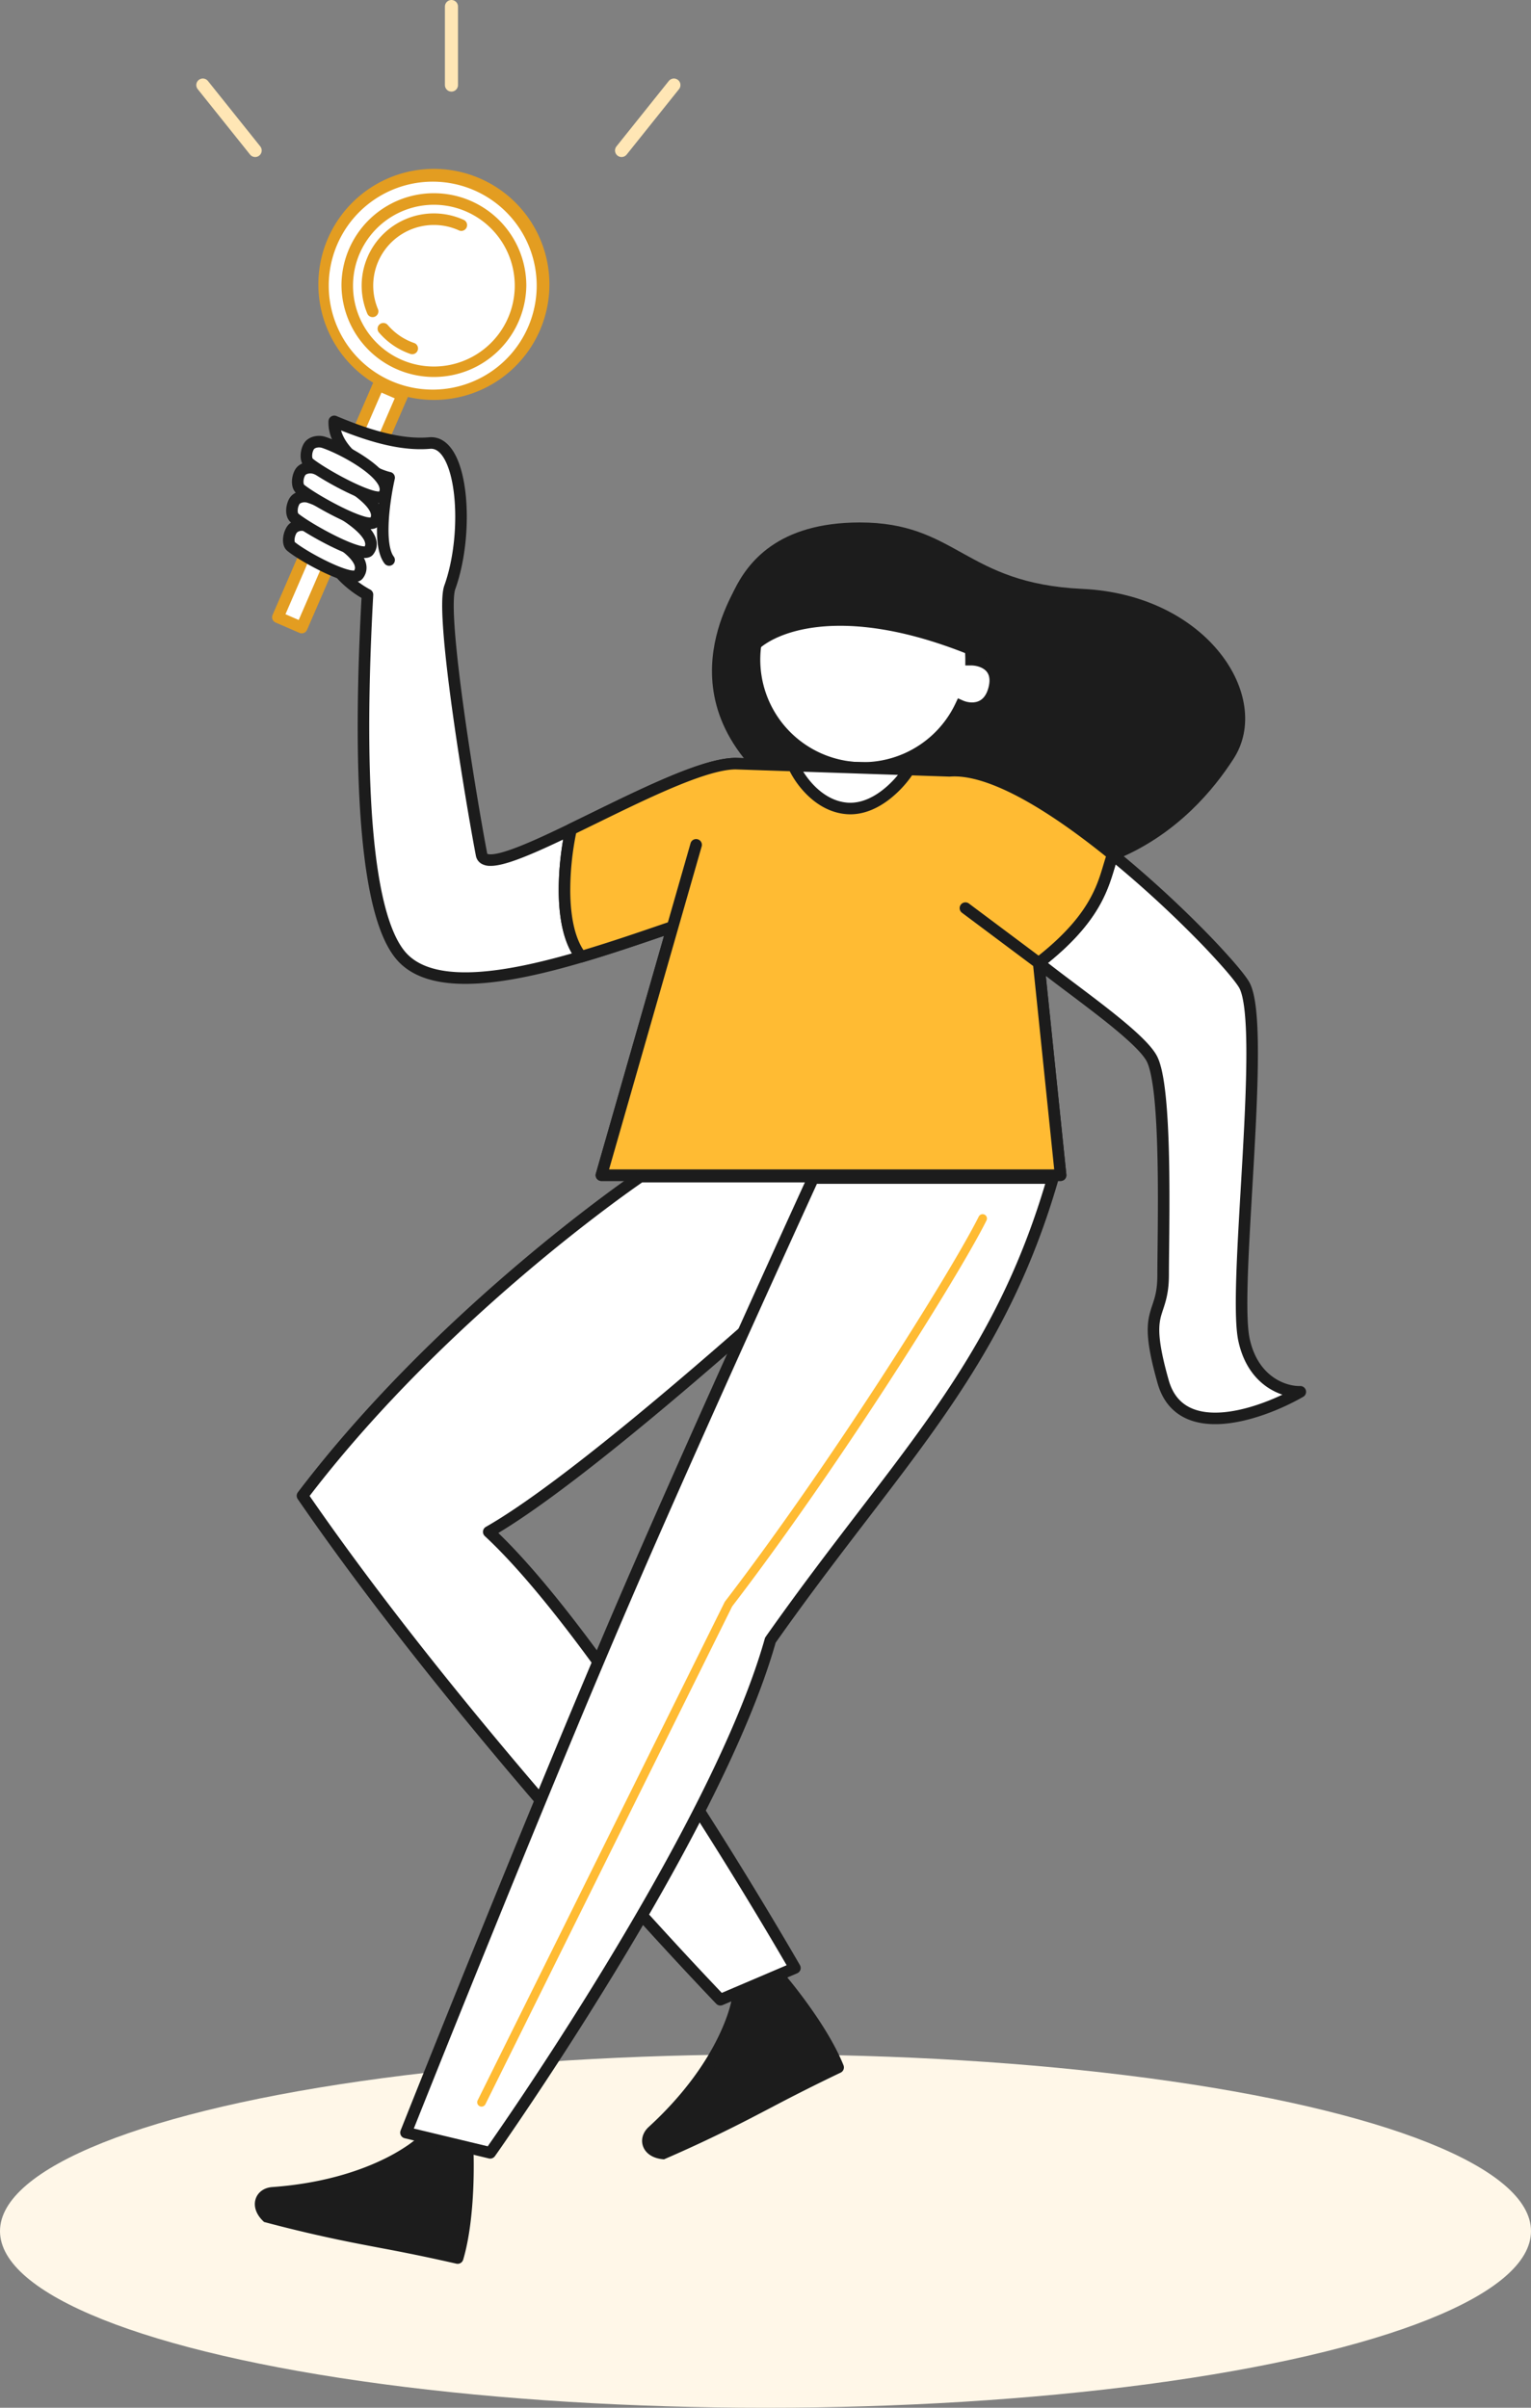 <svg viewBox="0 0 117 184" fill="none" xmlns="http://www.w3.org/2000/svg" class="ImageWithTitle__image ImageWithTitle__mediumIcon"><rect x="0" y="0" width="117" height="184" fill="#808080" stroke="none"/><path d="m28.923 29.421 1.823.79-7.687 17.747-1.823-.79 7.687-17.747Z" fill="#FFFFFF"></path><path fill-rule="evenodd" clip-rule="evenodd" d="M28.518 29.246a.441.441 0 0 1 .58-.23l1.823.79a.441.441 0 0 1 .23.58l-7.687 17.747a.441.441 0 0 1-.58.23l-1.823-.79a.441.441 0 0 1-.23-.58l7.687-17.747Zm.634.756-7.336 16.937 1.013.439 7.336-16.938-1.013-.438Z" fill="#E39D21"></path><path d="M41.545 21.828a8.387 8.387 0 1 1-16.774 0 8.387 8.387 0 0 1 16.774 0Z" fill="#FFFFFF"></path><path fill-rule="evenodd" clip-rule="evenodd" d="M33.158 13.883a7.946 7.946 0 1 0 0 15.891 7.946 7.946 0 0 0 0-15.891Zm-8.828 7.945a8.829 8.829 0 1 1 17.657 0 8.829 8.829 0 0 1-17.657 0Z" fill="#E39D21"></path><path d="M39.78 21.828a6.621 6.621 0 1 1-13.243 0 6.621 6.621 0 0 1 13.242 0Z" fill="#FFFFFF"></path><path fill-rule="evenodd" clip-rule="evenodd" d="M33.158 15.649a6.18 6.18 0 1 0 0 12.36 6.18 6.18 0 0 0 0-12.36Zm-7.063 6.18a7.063 7.063 0 1 1 14.126 0 7.063 7.063 0 0 1-14.125 0Z" fill="#E39D21"></path><path fill-rule="evenodd" clip-rule="evenodd" d="M33.158 17.193a4.635 4.635 0 0 0-4.267 6.449.442.442 0 0 1-.812.346 5.518 5.518 0 0 1 7.358-7.186.441.441 0 1 1-.365.804 4.617 4.617 0 0 0-1.914-.413Zm-4.149 7.594a.442.442 0 0 1 .622.049 4.644 4.644 0 0 0 2.016 1.375.441.441 0 1 1-.288.835 5.524 5.524 0 0 1-2.399-1.637.442.442 0 0 1 .049-.622Z" fill="#E39D21"></path><path d="M82.708 45.113c-9.05-.42-9.601-5.076-16.995-5.076-6.29 0-8.497 3.09-9.49 5.076-.994 1.987-6.622 12.14 10.152 19.202 16.774 7.063 24.83-1.765 27.81-6.4 2.98-4.635-1.987-12.36-11.477-12.802Z" fill="#1C1C1C"></path><path fill-rule="evenodd" clip-rule="evenodd" d="M59.044 41.92c-1.441 1.007-2.23 2.259-2.723 3.243-.023.047-.05.097-.077.153-.57 1.125-2.032 4.018-1.499 7.478.558 3.619 3.308 7.897 11.673 11.42 8.364 3.521 14.54 3.076 18.992 1.186 4.455-1.892 7.198-5.238 8.682-7.545 1.456-2.265.98-5.302-1.056-7.844-2.034-2.54-5.617-4.568-10.333-4.787-4.55-.212-6.967-1.49-9.167-2.71l-.187-.104c-2.118-1.176-4.074-2.262-7.636-2.262-3.126 0-5.227.767-6.668 1.773Zm-.126-.18c1.484-1.036 3.63-1.813 6.795-1.813 3.62 0 5.618 1.11 7.74 2.289l.19.105c2.187 1.213 4.57 2.473 9.07 2.682 4.774.222 8.419 2.277 10.496 4.87 2.074 2.589 2.592 5.732 1.068 8.101-1.496 2.328-4.27 5.714-8.781 7.63-4.515 1.916-10.754 2.354-19.164-1.187-8.409-3.54-11.232-7.87-11.805-11.59-.544-3.532.948-6.48 1.519-7.608l.078-.155c.5-1.002 1.311-2.289 2.794-3.324Z" fill="#1C1C1C"></path><ellipse cx="58.5" cy="170.5" rx="58.5" ry="13.5" fill="#FFF7E8"></ellipse><path d="M49.868 162.869c5.751-5.266 6.485-10 6.485-10l3.367-1.597s3.088 3.614 4.331 6.719c-5.238 2.483-7.303 3.925-13.379 6.574-1.203-.122-1.47-1.085-.804-1.696Z" fill="#1C1C1C"></path><path fill-rule="evenodd" clip-rule="evenodd" d="m55.952 152.57 3.884-1.841.22.256-.336.287.336-.287v.001l.002.003.007.008.028.032.102.123c.088.107.216.262.372.458.312.392.742.947 1.21 1.6.934 1.3 2.042 3.014 2.684 4.617a.442.442 0 0 1-.22.563 142.645 142.645 0 0 0-5.316 2.673l-1.046.545a106.863 106.863 0 0 1-7.03 3.362l-.106.046-.115-.011c-.708-.072-1.254-.408-1.468-.939-.216-.535-.032-1.118.41-1.522 2.833-2.594 4.422-5.049 5.3-6.844.44-.898.704-1.632.856-2.137a8.133 8.133 0 0 0 .19-.755v-.007l.036-.231Zm.79.603-.001.006a9.362 9.362 0 0 1-.17.639 15.124 15.124 0 0 1-.907 2.27c-.926 1.889-2.58 4.434-5.498 7.107-.225.206-.24.411-.188.541.05.123.215.309.63.376a105.856 105.856 0 0 0 6.865-3.288l1.04-.542c1.48-.773 3.001-1.567 4.968-2.508-.617-1.394-1.576-2.873-2.42-4.049a38.822 38.822 0 0 0-1.462-1.907l-2.857 1.355Z" fill="#1C1C1C"></path><path d="M20.826 167.575c7.779-.557 11.293-3.812 11.293-3.812l3.63.84s.177 4.751-.776 7.956c-5.648-1.306-8.162-1.459-14.57-3.154-.867-.843-.479-1.765.424-1.83Z" fill="#1C1C1C"></path><path fill-rule="evenodd" clip-rule="evenodd" d="m31.99 163.28 4.188.968.013.338-.441.016.44-.016h.001v.015l.002.042a27.83 27.83 0 0 1 .01.75c.002.502-.005 1.203-.043 2.006-.076 1.598-.272 3.63-.764 5.285a.44.44 0 0 1-.523.304 144.147 144.147 0 0 0-5.826-1.205l-1.158-.222a107.202 107.202 0 0 1-7.598-1.73l-.112-.03-.083-.08c-.51-.496-.73-1.099-.568-1.648.163-.554.669-.895 1.267-.938 3.83-.274 6.6-1.212 8.404-2.073a14.308 14.308 0 0 0 1.997-1.144 8.974 8.974 0 0 0 .592-.452l.026-.022.005-.005.172-.159Zm.246.963-.005.004c-.12.097-.296.232-.53.396-.47.326-1.173.763-2.121 1.216-1.898.906-4.775 1.874-8.722 2.156-.305.022-.444.173-.483.308-.038.128-.024.376.26.686a106.28 106.28 0 0 0 7.422 1.685c.385.075.767.148 1.151.221 1.64.313 3.327.636 5.452 1.119.382-1.476.55-3.23.618-4.676a39.113 39.113 0 0 0 .039-2.403l-3.081-.712Z" fill="#1C1C1C"></path><path d="M57.657 50.41a8.277 8.277 0 0 0 15.764 3.532c.668.294 2.113.441 2.555-1.325.441-1.765-.993-2.207-1.766-2.207a8.277 8.277 0 1 0-16.553 0Z" fill="#FFFFFF"></path><path fill-rule="evenodd" clip-rule="evenodd" d="M65.934 42.575a7.835 7.835 0 1 0 7.088 11.178l.184-.389.393.174c.27.119.689.2 1.06.09.331-.097.701-.367.889-1.117.095-.383.081-.66.023-.86a.916.916 0 0 0-.304-.459c-.294-.243-.731-.34-1.057-.34h-.441v-.442a7.835 7.835 0 0 0-7.835-7.835Zm-8.718 7.835a8.718 8.718 0 0 1 17.426-.406c.386.06.827.21 1.188.508.26.216.477.51.589.892.11.38.11.82-.015 1.32-.254 1.015-.827 1.555-1.496 1.752a2.42 2.42 0 0 1-1.264.006 8.718 8.718 0 0 1-16.429-4.072Z" fill="#1C1C1C"></path><path d="M65.713 41.251a8.277 8.277 0 0 0-8.277 8.277c1.435-1.619 6.754-3.885 16.554 0a8.277 8.277 0 0 0-8.277-8.277Z" fill="#1C1C1C"></path><path fill-rule="evenodd" clip-rule="evenodd" d="M57.943 48.515c2.248-1.536 7.363-2.74 15.578.358a7.836 7.836 0 0 0-15.578-.358Zm-.948 1.013a8.718 8.718 0 0 1 17.436 0v.65l-.604-.24c-9.722-3.854-14.805-1.534-16.06-.117l-.772.87v-1.163Z" fill="#1C1C1C"></path><path d="m56.222 58.356 16.333.552c3.213-.26 8.081 2.82 12.48 6.4 4.938 4.02 9.285 8.671 10.032 9.932 1.766 2.98-.882 23.064 0 27.148.707 3.266 3.164 4.009 4.304 3.972-2.942 1.693-9.16 3.907-10.483-.772-1.656-5.849 0-4.745 0-8.166 0-3.421.33-14.347-.883-16.554-.971-1.765-6.084-5.223-8.63-7.283l1.677 16.222H45.96l5.442-18.981c-2.154.737-4.569 1.575-6.987 2.287-5.549 1.634-11.114 2.6-13.573.14-3.708-3.707-3.2-19.79-2.76-27.809-1.581-.846-4.06-3.023-3.09-5.849.972-2.825 3.422-3.31 4.746-3.09-1.471-.33-4.282-2.096-4.193-4.303 2.869 1.214 5.253 1.832 7.283 1.655 2.538-.22 3.09 6.732 1.545 11.035-.753 2.097 1.766 16.995 2.428 20.416.217 1.125 3.194-.17 6.842-1.933 4.461-2.158 9.928-5.02 12.58-5.02Z" fill="#FFFFFF"></path><path fill-rule="evenodd" clip-rule="evenodd" d="M25.307 31.829a.441.441 0 0 1 .409-.034c2.85 1.206 5.152 1.79 7.073 1.622.884-.077 1.529.491 1.953 1.25.425.76.693 1.809.827 2.96.27 2.307.017 5.19-.782 7.415-.065.182-.11.574-.112 1.191-.002.597.036 1.35.106 2.218.14 1.732.403 3.888.712 6.092.617 4.407 1.41 8.979 1.74 10.681a.09.09 0 0 0 .006.021l.003.002c.016.01.076.037.217.04.287.008.733-.083 1.338-.282 1.195-.392 2.825-1.144 4.653-2.028.552-.267 1.122-.546 1.701-.83 1.748-.855 3.58-1.752 5.283-2.495 1.135-.496 2.222-.928 3.198-1.236.97-.307 1.86-.502 2.59-.502h.015l16.308.552c1.737-.132 3.843.627 6.017 1.815 2.201 1.202 4.541 2.886 6.751 4.685a84.599 84.599 0 0 1 6.624 6.033 55.996 55.996 0 0 1 2.275 2.433c.59.676 1.026 1.23 1.235 1.583.272.46.43 1.183.53 2.029.1.865.146 1.928.152 3.118.014 2.381-.124 5.311-.29 8.263-.045.806-.092 1.615-.139 2.414-.124 2.132-.246 4.203-.316 6.02-.097 2.52-.092 4.48.115 5.435.653 3.02 2.888 3.657 3.858 3.625a.442.442 0 0 1 .234.824c-1.5.863-3.854 1.872-6.03 2.06-1.092.094-2.178-.014-3.094-.491-.932-.485-1.643-1.327-2.004-2.604-.834-2.944-.86-4.22-.626-5.214.07-.297.152-.544.233-.787.191-.574.376-1.13.376-2.285 0-.51.007-1.181.016-1.962.02-1.86.047-4.344-.002-6.761-.034-1.713-.106-3.38-.244-4.75a17.8 17.8 0 0 0-.257-1.786c-.105-.505-.222-.865-.341-1.082-.205-.373-.66-.88-1.313-1.481-.642-.593-1.44-1.246-2.296-1.915a162.488 162.488 0 0 0-2.368-1.804c-.607-.457-1.193-.898-1.719-1.304l1.57 15.185a.442.442 0 0 1-.44.487H45.96a.442.442 0 0 1-.424-.563l5.209-18.168c-1.943.665-4.073 1.39-6.205 2.019-2.784.82-5.601 1.48-8.044 1.622-2.425.14-4.598-.224-5.966-1.593-1.024-1.023-1.708-2.835-2.177-5-.474-2.188-.746-4.823-.888-7.578-.276-5.386-.054-11.282.162-15.293-.791-.464-1.735-1.21-2.41-2.181-.753-1.087-1.184-2.483-.642-4.062.68-1.976 2.034-2.91 3.307-3.26a7.78 7.78 0 0 1-1.115-.801c-.916-.795-1.715-1.906-1.663-3.207a.442.442 0 0 1 .204-.355Zm3.895 5.071c-1.219-.021-3.016.579-3.793 2.839-.428 1.247-.105 2.352.533 3.271.646.931 1.6 1.645 2.348 2.045a.442.442 0 0 1 .233.414c-.22 4.005-.457 10.012-.177 15.474.14 2.732.409 5.314.869 7.436.464 2.143 1.107 3.732 1.938 4.563 1.09 1.09 2.93 1.472 5.29 1.336 2.177-.126 4.698-.687 7.264-1.42-.74-1.264-.986-2.988-1.009-4.623a22.71 22.71 0 0 1 .34-4.08c-1.512.72-2.892 1.336-3.966 1.69-.622.204-1.189.336-1.635.325a1.3 1.3 0 0 1-.665-.176.893.893 0 0 1-.405-.602c-.333-1.718-1.13-6.305-1.749-10.727-.31-2.21-.576-4.386-.717-6.143-.07-.879-.111-1.66-.11-2.292.003-.612.043-1.145.166-1.487.746-2.08.99-4.824.735-7.014-.128-1.097-.377-2.015-.72-2.63-.346-.617-.721-.836-1.107-.802-1.967.17-4.208-.367-6.8-1.403.183.661.655 1.288 1.28 1.83.828.717 1.834 1.204 2.49 1.351a.44.44 0 0 1 .333.528c-.18.792-.396 2.052-.46 3.247-.03.599-.023 1.167.042 1.647.067.492.187.835.337 1.03a.441.441 0 1 1-.7.538c-.291-.379-.438-.907-.512-1.45-.075-.554-.08-1.182-.048-1.81.054-1.032.215-2.098.375-2.905ZM44.027 63.68a21.809 21.809 0 0 0-.446 4.544c.024 1.709.303 3.325 1.006 4.379 2.097-.627 4.186-1.342 6.102-1.999l.352-.12 1.74-6.069a.441.441 0 1 1 .848.243l-7.084 24.709h34.018l-1.606-15.543-5.453-4.078a.442.442 0 0 1 .53-.707l5.335 3.99c2.204-1.754 3.342-3.24 4.008-4.492.491-.924.723-1.702.941-2.432.066-.219.13-.433.2-.647-2.116-1.706-4.321-3.277-6.38-4.402-2.152-1.176-4.076-1.826-5.547-1.707a.45.45 0 0 1-.051 0l-16.325-.55c-.594 0-1.38.163-2.317.46-.934.295-1.99.713-3.11 1.203-1.683.735-3.49 1.62-5.234 2.473l-1.527.745Zm41.228 2.382-.062.208c-.227.757-.502 1.676-1.037 2.681-.714 1.343-1.896 2.876-4.07 4.636.608.478 1.315 1.01 2.061 1.57.782.589 1.607 1.209 2.405 1.833.862.674 1.683 1.345 2.352 1.962.658.607 1.207 1.195 1.487 1.705.184.334.323.798.432 1.327.112.538.2 1.175.271 1.878.141 1.405.214 3.098.249 4.82.048 2.431.021 4.947.001 6.811-.008.773-.015 1.433-.015 1.93 0 1.308-.246 2.049-.447 2.655-.072.217-.138.416-.186.618-.18.771-.206 1.868.616 4.773.301 1.063.864 1.698 1.562 2.061.714.371 1.614.481 2.61.395 1.523-.132 3.178-.711 4.518-1.346-1.303-.438-2.823-1.588-3.366-4.097-.235-1.087-.23-3.169-.134-5.656.07-1.826.193-3.91.317-6.047.047-.797.094-1.602.139-2.403.165-2.952.302-5.857.289-8.208-.007-1.175-.052-2.202-.147-3.021-.098-.839-.243-1.395-.412-1.68-.164-.278-.552-.778-1.142-1.454a55.009 55.009 0 0 0-2.237-2.393 84.269 84.269 0 0 0-6.054-5.558Z" fill="#1C1C1C"></path><path d="M45.96 89.807h35.092l-1.676-16.222c4.835-3.752 4.987-6.4 5.659-8.277-4.399-3.58-9.267-6.66-12.48-6.4l-3.09-.105c-.662 1.065-2.538 3.15-4.745 2.974-2.207-.177-3.642-2.255-4.083-3.272l-4.415-.149c-2.652 0-8.118 2.861-12.58 5.019-.515 2.28-1.082 7.418.772 9.738 2.419-.712 4.834-1.55 6.987-2.287L45.96 89.807Z" fill="#FB3"></path><path fill-rule="evenodd" clip-rule="evenodd" d="M44.027 63.679a21.828 21.828 0 0 0-.446 4.544c.024 1.709.303 3.325 1.006 4.379 2.097-.627 4.186-1.342 6.102-1.999l.352-.12 1.74-6.069a.442.442 0 0 1 .848.243l-7.084 24.709h34.018l-1.606-15.543-5.453-4.078a.442.442 0 0 1 .53-.707l5.335 3.99c2.204-1.754 3.342-3.24 4.007-4.492.492-.924.724-1.702.942-2.431.066-.22.13-.434.2-.648-2.117-1.706-4.321-3.277-6.38-4.402-2.152-1.176-4.076-1.826-5.548-1.707a.405.405 0 0 1-.05 0l-2.842-.095a8.363 8.363 0 0 1-1.758 1.853c-.874.668-2.001 1.211-3.255 1.111-1.238-.099-2.24-.73-2.976-1.444a7.103 7.103 0 0 1-1.357-1.836l-4.137-.14c-.594.002-1.38.164-2.317.46-.934.296-1.99.714-3.11 1.204-1.684.735-3.49 1.62-5.234 2.473l-1.527.745ZM79.84 73.782l1.651 15.98a.442.442 0 0 1-.439.487H45.96a.442.442 0 0 1-.424-.563l5.209-18.168c-1.943.665-4.073 1.391-6.205 2.019a.442.442 0 0 1-.47-.148c-1.024-1.282-1.345-3.277-1.37-5.154-.027-1.9.248-3.79.512-4.957a.442.442 0 0 1 .239-.3c.552-.268 1.122-.547 1.701-.83 1.748-.856 3.58-1.753 5.283-2.496 1.135-.496 2.222-.928 3.198-1.236.97-.307 1.86-.501 2.59-.501h.015l4.414.149c.17.006.322.109.39.265.2.461.638 1.185 1.282 1.81.643.624 1.463 1.12 2.432 1.198.953.076 1.867-.335 2.649-.932a7.37 7.37 0 0 0 1.686-1.835.44.44 0 0 1 .39-.208l3.065.104c1.737-.132 3.844.627 6.017 1.815 2.2 1.202 4.54 2.886 6.751 4.685.145.118.2.315.137.491-.087.242-.168.515-.257.812-.227.757-.502 1.676-1.037 2.681-.74 1.393-1.984 2.99-4.316 4.832Z" fill="#1C1C1C"></path><path d="M22.24 41.758c.983.815 4.666 2.79 5.14 2.168 1.064-1.398-2.629-3.351-4.043-3.765-.344-.101-.822.01-1.037.322-.214.311-.363 1.024-.06 1.275Z" fill="#FFFFFF"></path><path fill-rule="evenodd" clip-rule="evenodd" d="M28.01 43.376c.003.291-.09.57-.28.818-.182.24-.464.287-.656.292a2.502 2.502 0 0 1-.67-.094c-.466-.12-1.03-.348-1.591-.611-1.117-.525-2.322-1.241-2.855-1.683-.333-.276-.35-.723-.321-1a1.97 1.97 0 0 1 .299-.865c.18-.262.452-.416.712-.49.261-.075.553-.082.814-.006.757.222 2.08.838 3.088 1.583.501.37.966.803 1.23 1.27.134.237.228.503.23.786Zm-1.985-1.346c-.925-.685-2.156-1.253-2.812-1.446a.61.61 0 0 0-.322.007.41.41 0 0 0-.227.142 1.112 1.112 0 0 0-.15.456.644.644 0 0 0 .007.206.163.163 0 0 0 .01.03c.456.376 1.576 1.049 2.657 1.556.542.255 1.049.456 1.437.556a1.671 1.671 0 0 0 .44.066.404.404 0 0 0 .063-.218.764.764 0 0 0-.116-.36c-.174-.307-.52-.65-.987-.995Z" fill="#1C1C1C"></path><path d="M22.52 39.59c1.103.893 5.176 3.121 5.655 2.503 1.077-1.39-3.006-3.597-4.552-4.097-.377-.122-.887-.032-1.102.28-.216.31-.34 1.04 0 1.314Z" fill="#FFFFFF"></path><path fill-rule="evenodd" clip-rule="evenodd" d="M28.793 41.512c.018.303-.07.594-.269.852-.195.252-.504.281-.694.277a2.862 2.862 0 0 1-.709-.129c-.501-.146-1.116-.407-1.732-.707-1.23-.598-2.557-1.395-3.146-1.872-.338-.274-.389-.712-.37-1.013.018-.318.122-.66.285-.896.189-.273.483-.419.755-.481.275-.063.578-.054.846.033.819.265 2.268.963 3.384 1.778.555.405 1.067.867 1.367 1.35.152.244.265.517.283.808Zm-2.17-1.445c-1.043-.76-2.408-1.416-3.136-1.651a.741.741 0 0 0-.377-.013c-.13.03-.2.085-.226.123a.988.988 0 0 0-.13.447c-.013.21.044.274.044.274.514.416 1.774 1.179 2.977 1.764.6.292 1.162.528 1.593.653a2.034 2.034 0 0 0 .5.094.344.344 0 0 0 .044-.193.873.873 0 0 0-.15-.395c-.211-.338-.615-.72-1.14-1.103Z" fill="#1C1C1C"></path><path d="M22.962 37.383c1.103.893 5.176 3.121 5.655 2.503 1.077-1.39-3.006-3.597-4.552-4.097-.377-.122-.888-.032-1.103.28-.215.31-.338 1.04 0 1.314Z" fill="#FFFFFF"></path><path fill-rule="evenodd" clip-rule="evenodd" d="M29.234 39.305c.018.303-.07.594-.269.851-.195.253-.503.282-.693.278a2.862 2.862 0 0 1-.71-.129c-.501-.146-1.116-.407-1.732-.707-1.229-.598-2.557-1.395-3.146-1.872-.338-.274-.388-.712-.37-1.013.019-.318.122-.66.285-.896.19-.273.483-.419.755-.481.275-.063.578-.054.847.033.818.265 2.267.963 3.383 1.778.555.405 1.067.867 1.368 1.35.152.244.265.517.282.808Zm-2.17-1.445c-1.042-.76-2.408-1.416-3.135-1.651a.742.742 0 0 0-.377-.013c-.131.03-.2.085-.227.123a.988.988 0 0 0-.13.447c-.012.21.045.274.045.274.514.416 1.774 1.179 2.976 1.764.6.292 1.162.528 1.594.653a2.028 2.028 0 0 0 .5.094.344.344 0 0 0 .043-.193c-.006-.098-.047-.229-.15-.395-.211-.338-.614-.72-1.139-1.103Z" fill="#1C1C1C"></path><path d="M23.624 35.397c1.103.892 5.176 3.121 5.655 2.503 1.077-1.39-3.006-3.597-4.552-4.098-.377-.122-.887-.031-1.103.28-.215.311-.338 1.04 0 1.315Z" fill="#FFFFFF"></path><path fill-rule="evenodd" clip-rule="evenodd" d="M29.896 37.319c.018.302-.07.594-.268.851-.196.253-.504.282-.694.277a2.857 2.857 0 0 1-.71-.128c-.5-.147-1.115-.408-1.732-.708-1.229-.597-2.556-1.395-3.146-1.872-.338-.274-.388-.712-.37-1.013.02-.317.122-.66.285-.895.19-.273.483-.42.755-.482.275-.063.579-.053.847.034.818.264 2.268.963 3.384 1.778.555.405 1.067.867 1.367 1.35.152.243.265.517.282.808Zm-2.17-1.445c-1.042-.761-2.408-1.416-3.135-1.652a.741.741 0 0 0-.377-.012c-.131.03-.2.085-.227.123a.987.987 0 0 0-.13.447c-.012.21.045.273.045.273.514.416 1.774 1.18 2.976 1.765.6.291 1.163.527 1.594.653a2.028 2.028 0 0 0 .5.094.345.345 0 0 0 .043-.194.875.875 0 0 0-.15-.394c-.21-.338-.614-.72-1.139-1.103Z" fill="#1C1C1C"></path><path d="M48.939 89.918h20.967s-23.064 21.739-32.555 27.147c9.16 8.497 23.396 33.327 23.396 33.327l-5.696 2.428s-19.024-19.754-31.935-38.514C33.93 100.07 48.939 89.918 48.939 89.918Z" fill="#FFFFFF"></path><path fill-rule="evenodd" clip-rule="evenodd" d="M48.691 89.552a.443.443 0 0 1 .248-.076h20.967a.441.441 0 0 1 .303.763l-.303-.322.303.322-.067.063-.195.183-.75.7a558.952 558.952 0 0 1-11.718 10.61c-6.702 5.891-14.55 12.449-19.397 15.354 4.556 4.399 10.217 12.485 14.773 19.526a338.525 338.525 0 0 1 7.643 12.411l.469.804.121.21.041.071v.001l-.382.22.383-.219a.441.441 0 0 1-.21.625l-5.696 2.428a.441.441 0 0 1-.49-.1l.317-.306-.318.306v-.001l-.055-.057-.163-.17a321.936 321.936 0 0 1-2.962-3.158 427.857 427.857 0 0 1-7.96-8.851c-6.375-7.289-14.371-16.932-20.841-26.333a.441.441 0 0 1 .012-.517c5.434-7.153 11.916-13.273 17.034-17.603a132.898 132.898 0 0 1 6.363-5.064 95.988 95.988 0 0 1 2.356-1.7l.13-.09.033-.022.008-.006.003-.002.248.365-.248-.365Zm.384.807-.056.039c-.111.077-.277.192-.491.344a94.6 94.6 0 0 0-1.84 1.338 132.202 132.202 0 0 0-6.32 5.03c-5.03 4.255-11.366 10.235-16.707 17.209 6.41 9.277 14.29 18.779 20.597 25.988a425.551 425.551 0 0 0 7.943 8.834 307.225 307.225 0 0 0 2.958 3.153l4.956-2.112a299.19 299.19 0 0 0-2.114-3.575 336.377 336.377 0 0 0-5.888-9.452c-4.707-7.275-10.528-15.561-15.062-19.767a.44.44 0 0 1 .082-.707c4.699-2.677 12.802-9.43 19.764-15.549a560.147 560.147 0 0 0 11.699-10.593l.193-.18H49.075Z" fill="#1C1C1C"></path><path d="M62.146 90.028h18.319c-4.268 14.787-11.883 21.519-21.594 35.313-4.194 14.898-21.409 39.177-21.409 39.177l-6.437-1.545s9.885-24.866 16.664-40.611c5.47-12.704 14.457-32.334 14.457-32.334Z" fill="#FFFFFF"></path><path fill-rule="evenodd" clip-rule="evenodd" d="M61.744 89.844a.442.442 0 0 1 .402-.258h18.319a.441.441 0 0 1 .424.564c-3.19 11.055-8.262 17.674-14.618 25.971-2.188 2.856-4.528 5.91-6.996 9.413-2.129 7.504-7.492 17.306-12.304 25.212a279.28 279.28 0 0 1-8.398 12.95c-.24.348-.427.616-.555.799l-.146.207-.05.07v.001l-.36-.255.36.255a.442.442 0 0 1-.463.174l-6.436-1.545a.441.441 0 0 1-.308-.592l.41.163-.41-.164v-.001l.113-.282.325-.816a2652.7 2652.7 0 0 1 5.353-13.304c3.319-8.185 7.486-18.342 10.878-26.219 2.736-6.355 6.352-14.442 9.282-20.938a2801.086 2801.086 0 0 1 4.781-10.536l.295-.645.102-.223.402.183-.402-.184Zm.685.625-.279.61-1.092 2.397c-.928 2.039-2.222 4.89-3.687 8.136-2.93 6.495-6.543 14.576-9.276 20.925-3.388 7.868-7.553 18.017-10.87 26.201-1.66 4.091-3.107 7.691-4.14 10.268l-1.212 3.031-.249.625 5.65 1.356.021-.03a239.98 239.98 0 0 0 2.556-3.742c1.677-2.505 3.956-6 6.366-9.959 4.828-7.932 10.15-17.68 12.23-25.065a.443.443 0 0 1 .063-.135c2.532-3.596 4.913-6.705 7.126-9.593 6.21-8.108 11.091-14.481 14.24-25.025H62.428Z" fill="#1C1C1C"></path><path fill-rule="evenodd" clip-rule="evenodd" d="M75.241 92.822c.164.081.23.28.148.444-2.144 4.288-11.31 18.89-19.436 29.493l-18.856 38.043a.331.331 0 1 1-.594-.294l18.871-38.072c.01-.02.02-.038.034-.055 8.114-10.584 17.268-25.169 19.389-29.411a.331.331 0 0 1 .444-.148Z" fill="#FB3"></path><path d="m15.5 6.5 4 5M51.5 6.5l-4 5M34.5.5v6" stroke="#FFE6B5" stroke-linecap="round"></path></svg>